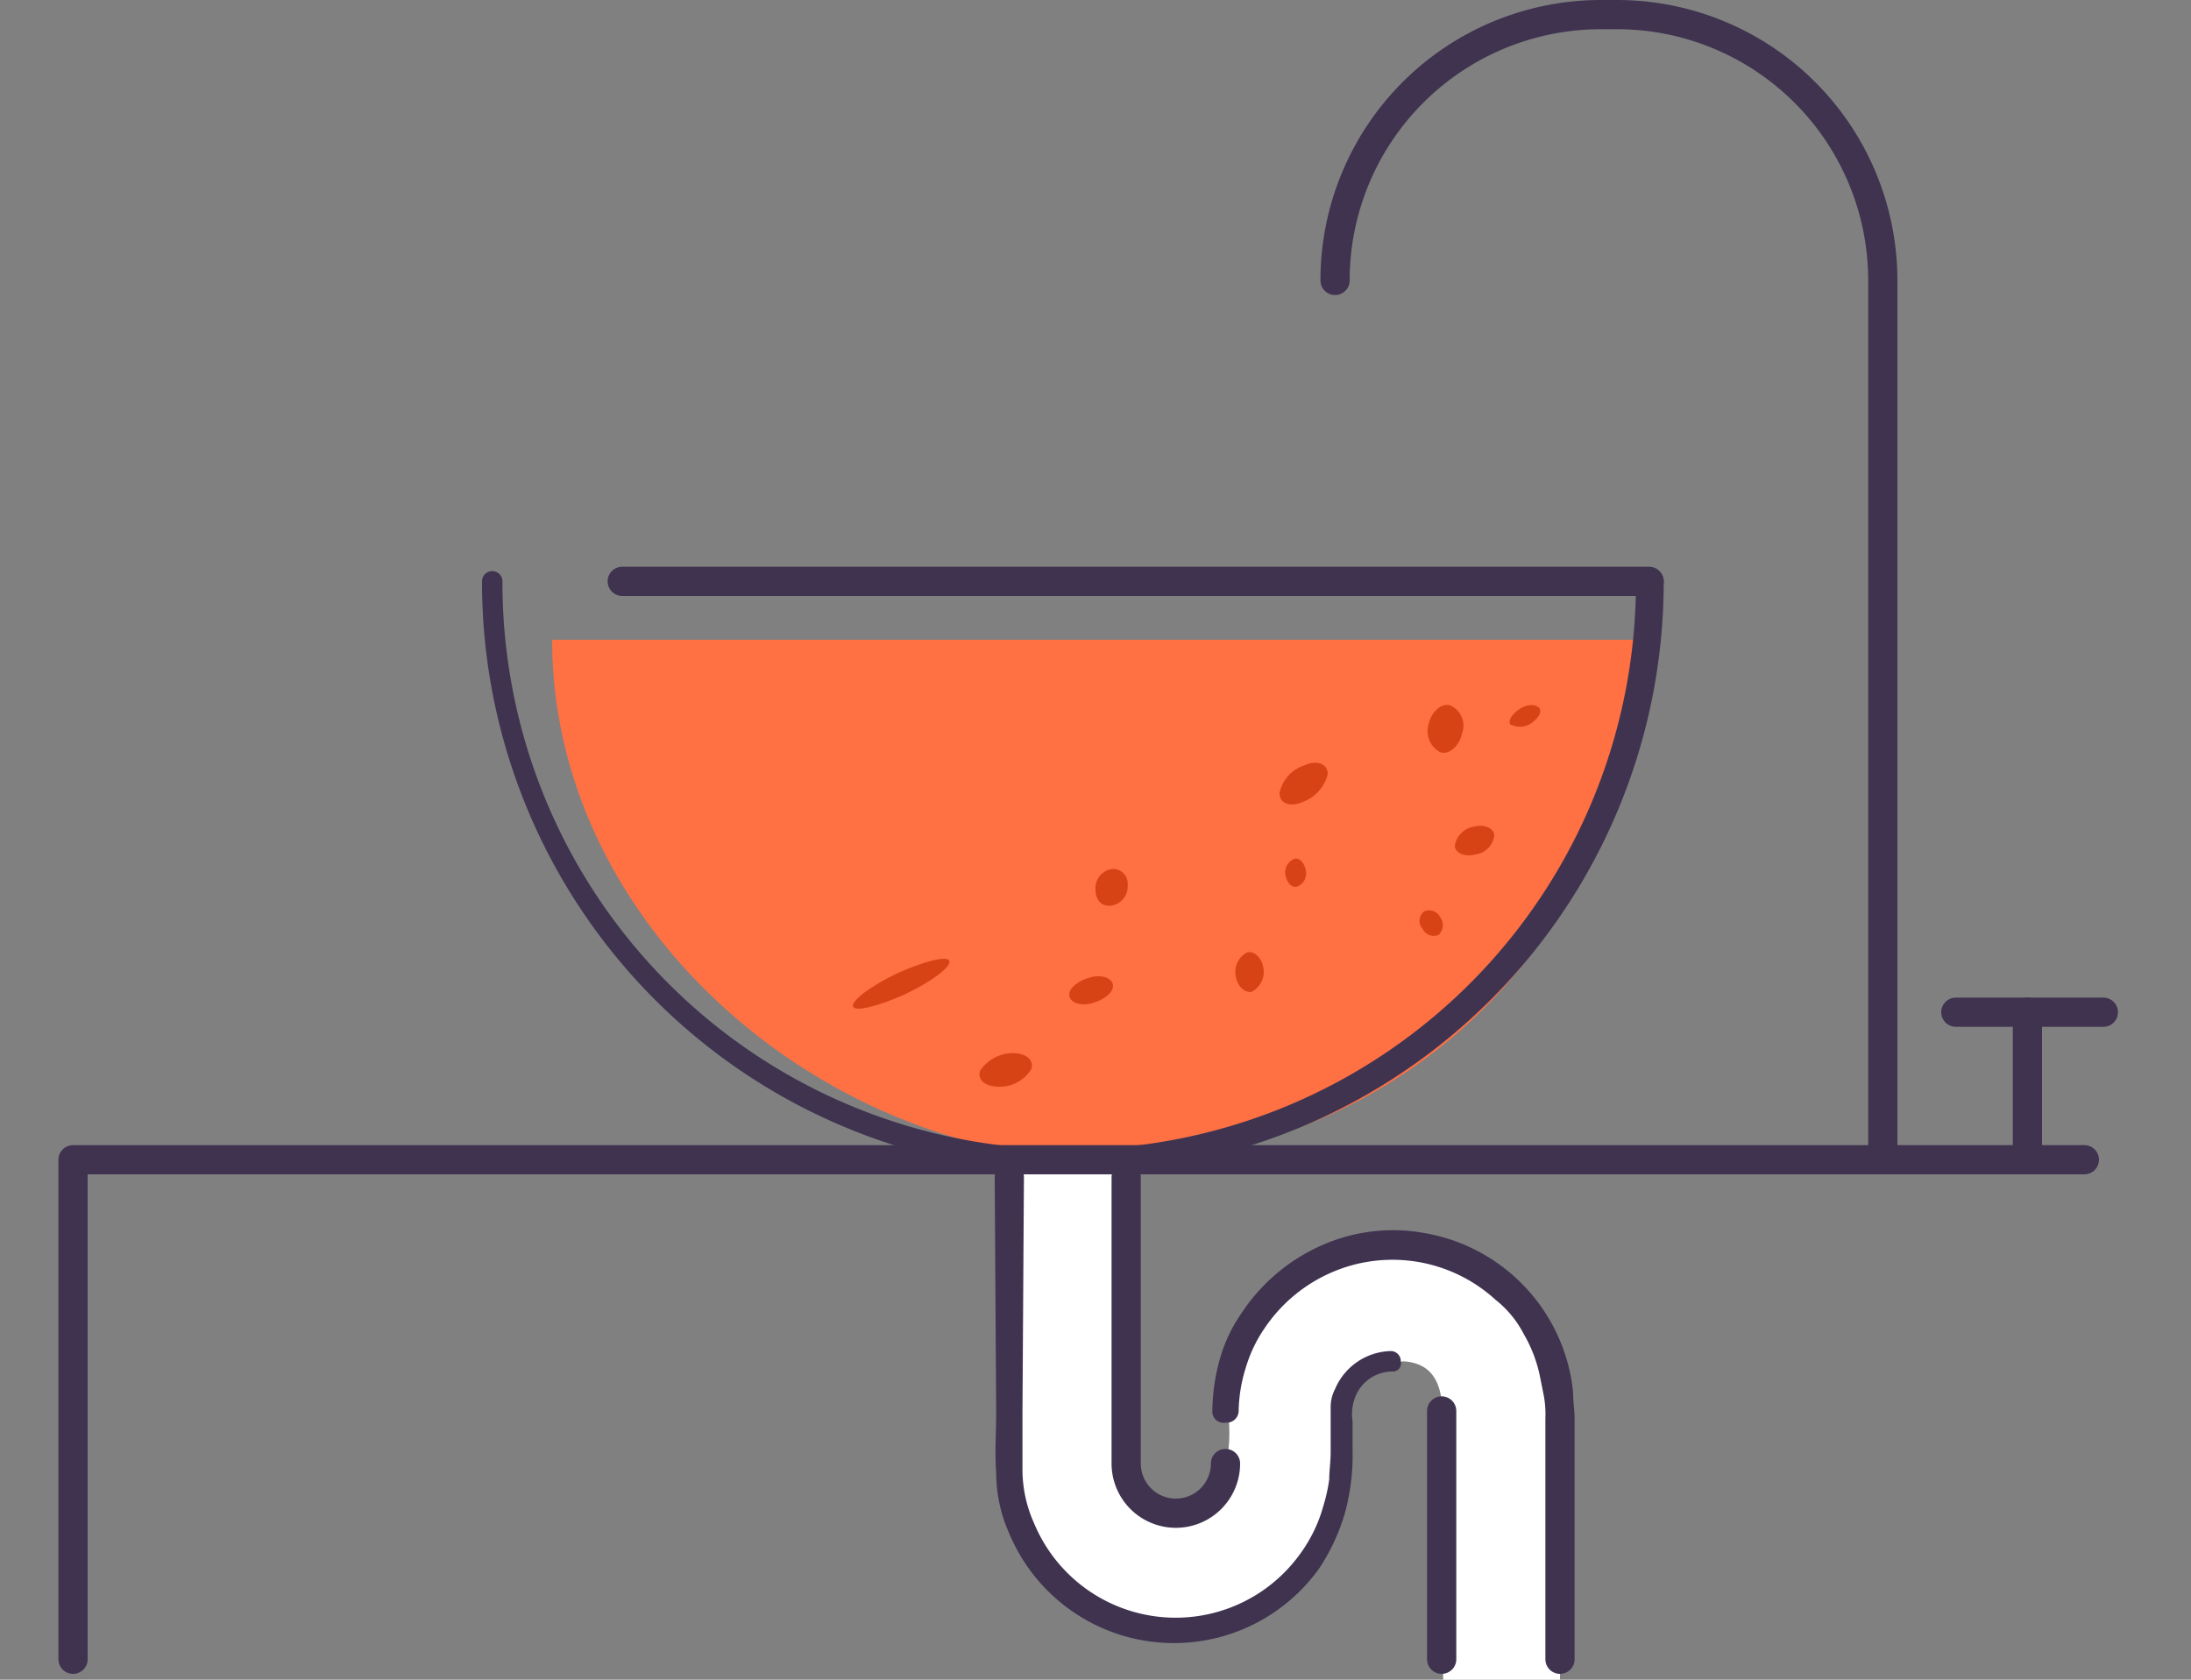 <svg xmlns="http://www.w3.org/2000/svg" viewBox="0 0 150 115"><rect x="0" y="0" width="150" height="115" fill="#808080" stroke="none"/><path d="M69.1,79.6l.1,22.6s2.6,10.2,11.6,9.7,10.6-7.4,11.3-11.6c.7-4.1-1.7-6.5,4-7.1,2.8.2,2.7,2.8,2.7,5.2V115h8V95.3s-1.1-9.9-11.1-9.8C85.6,85.6,84,95.3,84,95.9s1.3,6.5-3.4,7.8c-4.5.2-3.4-7-3.4-7.1v-17Z" style="fill:#fff"/><path d="M112.1,43.8A35.807,35.807,0,0,1,76.3,79.5c-19.8,0-38.5-16-38.5-35.7Z" style="fill:#ff7043;fill-rule:evenodd"/><path d="M113.9,39.8a40.45,40.45,0,0,1-80.9.1v-.1a.7.7,0,0,1,1.4,0A38.8,38.8,0,0,0,112,40v-.1a.945.945,0,0,1,1-1c.4-.1.9.4.9.9Z" style="fill:#3f3350;fill-rule:evenodd"/><line x1="42.6" y1="39.8" x2="112.9" y2="39.8" style="fill:none;stroke:#3f3350;stroke-linecap:round;stroke-linejoin:round;stroke-width:2px"/><path d="M128.9,79.4V19.2A18.202,18.202,0,0,0,110.7,1h-1.1A18.202,18.202,0,0,0,91.4,19.2" style="fill:none;stroke:#3f3350;stroke-linecap:round;stroke-linejoin:round;stroke-width:2px"/><polyline points="142.7 79.4 5 79.4 5 113.6" style="fill:none;stroke:#3f3350;stroke-linecap:round;stroke-linejoin:round;stroke-width:2px"/><line x1="138.8" y1="79.4" x2="138.8" y2="69.3" style="fill:none;stroke:#3f3350;stroke-linecap:round;stroke-linejoin:round;stroke-width:2px"/><line x1="133.9" y1="69.3" x2="144" y2="69.3" style="fill:none;stroke:#3f3350;stroke-linecap:round;stroke-linejoin:round;stroke-width:2px"/><path d="M95.3,93.9a2.725,2.725,0,0,0-2.5,1.7,3.21,3.21,0,0,0-.2,1.7v2a14.769,14.769,0,0,1-.1,2.1,15.525,15.525,0,0,1-.4,2.1,13.842,13.842,0,0,1-1.8,3.9A12.224,12.224,0,0,1,69.1,105a10.235,10.235,0,0,1-.9-4.2c-.1-1.4,0-2.7,0-4.1l-.1-16.1a1,1,0,0,1,2,0h0L70,96.7v4a8.988,8.988,0,0,0,.8,3.6A10.497,10.497,0,0,0,89,106.4a10.11,10.11,0,0,0,1.6-3.3,11.628,11.628,0,0,0,.4-1.8c0-.6.1-1.2.1-1.9V96.3a2.662,2.662,0,0,1,.3-1.2,4.258,4.258,0,0,1,3.8-2.6h0a.684.684,0,0,1,.7.7.563.563,0,0,1-.6.7" style="fill:#3f3350;fill-rule:evenodd"/><line x1="98.7" y1="113.6" x2="98.7" y2="96.6" style="fill:none;stroke:#3f3350;stroke-linecap:round;stroke-linejoin:round;stroke-width:2px"/><path d="M83,96.6a13.449,13.449,0,0,1,.5-3.5A10.362,10.362,0,0,1,85,89.9a12.724,12.724,0,0,1,5.4-4.6,12.007,12.007,0,0,1,7-.9,12.317,12.317,0,0,1,10,9.2,11.271,11.271,0,0,1,.3,1.8c0,.6.1,1.2.1,1.7v16.5a1,1,0,0,1-2,0V97.1a7.083,7.083,0,0,0-.1-1.5l-.3-1.5a9.612,9.612,0,0,0-1.1-2.8,7.103,7.103,0,0,0-1.9-2.3,10.458,10.458,0,0,0-11.2-1.9,10.626,10.626,0,0,0-4.6,3.8,9.601,9.601,0,0,0-1.3,2.7,10.474,10.474,0,0,0-.5,3h0a.817.817,0,0,1-.9.8.765.765,0,0,1-.9-.8" style="fill:#3f3350;fill-rule:evenodd"/><path d="M77.1,80.6v19.6a3.4,3.4,0,1,0,6.8,0" style="fill:none;stroke:#3f3350;stroke-linecap:round;stroke-linejoin:round;stroke-width:2px"/><path d="M69.3,72.1c1,0,1.5.5,1.3,1.1a2.509,2.509,0,0,1-2.2,1.2c-1,0-1.5-.5-1.3-1.1a2.748,2.748,0,0,1,2.2-1.2" style="fill:#d84315;fill-rule:evenodd"/><path d="M97.5,62.4a.841.841,0,0,1,1.1.4.91.91,0,0,1-.1,1.2.841.841,0,0,1-1.1-.4.817.817,0,0,1,.1-1.2" style="fill:#d84315;fill-rule:evenodd"/><path d="M97.8,49.6c.2-.9.9-1.5,1.5-1.3a1.517,1.517,0,0,1,.8,1.9c-.2.9-.9,1.5-1.5,1.3a1.623,1.623,0,0,1-.8-1.9" style="fill:#d84315;fill-rule:evenodd"/><path d="M58.4,68.9c-.1-.4,1.2-1.4,3.1-2.3,1.8-.8,3.4-1.2,3.5-.8s-1.2,1.4-3.1,2.3c-1.8.8-3.4,1.2-3.5.8" style="fill:#d84315;fill-rule:evenodd"/><path d="M103.4,49.6c-.2-.3.2-.8.7-1.1s1.1-.3,1.3,0-.2.8-.7,1.1a1.446,1.446,0,0,1-1.3,0" style="fill:#d84315;fill-rule:evenodd"/><path d="M85.7,67.9c-.5.1-1-.4-1.1-1.1a1.476,1.476,0,0,1,.8-1.6c.5-.1,1,.4,1.1,1.1a1.545,1.545,0,0,1-.8,1.6" style="fill:#d84315;fill-rule:evenodd"/><path d="M101,58.5c-.7.2-1.4-.1-1.4-.6a1.57,1.57,0,0,1,1.3-1.3c.7-.2,1.4.1,1.4.6a1.483,1.483,0,0,1-1.3,1.3" style="fill:#d84315;fill-rule:evenodd"/><path d="M88.8,60.7c-.4.1-.7-.3-.8-.8a1.007,1.007,0,0,1,.6-1.1c.4-.1.7.3.8.8a.955.955,0,0,1-.6,1.1" style="fill:#d84315;fill-rule:evenodd"/><path d="M76.2,67.5c0,.5-.7,1-1.5,1.2s-1.5-.1-1.5-.6.7-1,1.5-1.2,1.5.1,1.5.6" style="fill:#d84315;fill-rule:evenodd"/><path d="M75,60.9a1.32,1.32,0,0,1,1.1-1.4.998.998,0,0,1,1.1,1.1A1.32,1.32,0,0,1,76.1,62c-.7.1-1.1-.4-1.1-1.1" style="fill:#d84315;fill-rule:evenodd"/><path d="M89.2,54.9c-.9.4-1.6.1-1.6-.6a2.523,2.523,0,0,1,1.7-1.9c.9-.4,1.6-.1,1.6.6a2.716,2.716,0,0,1-1.7,1.9" style="fill:#d84315;fill-rule:evenodd"/></svg>